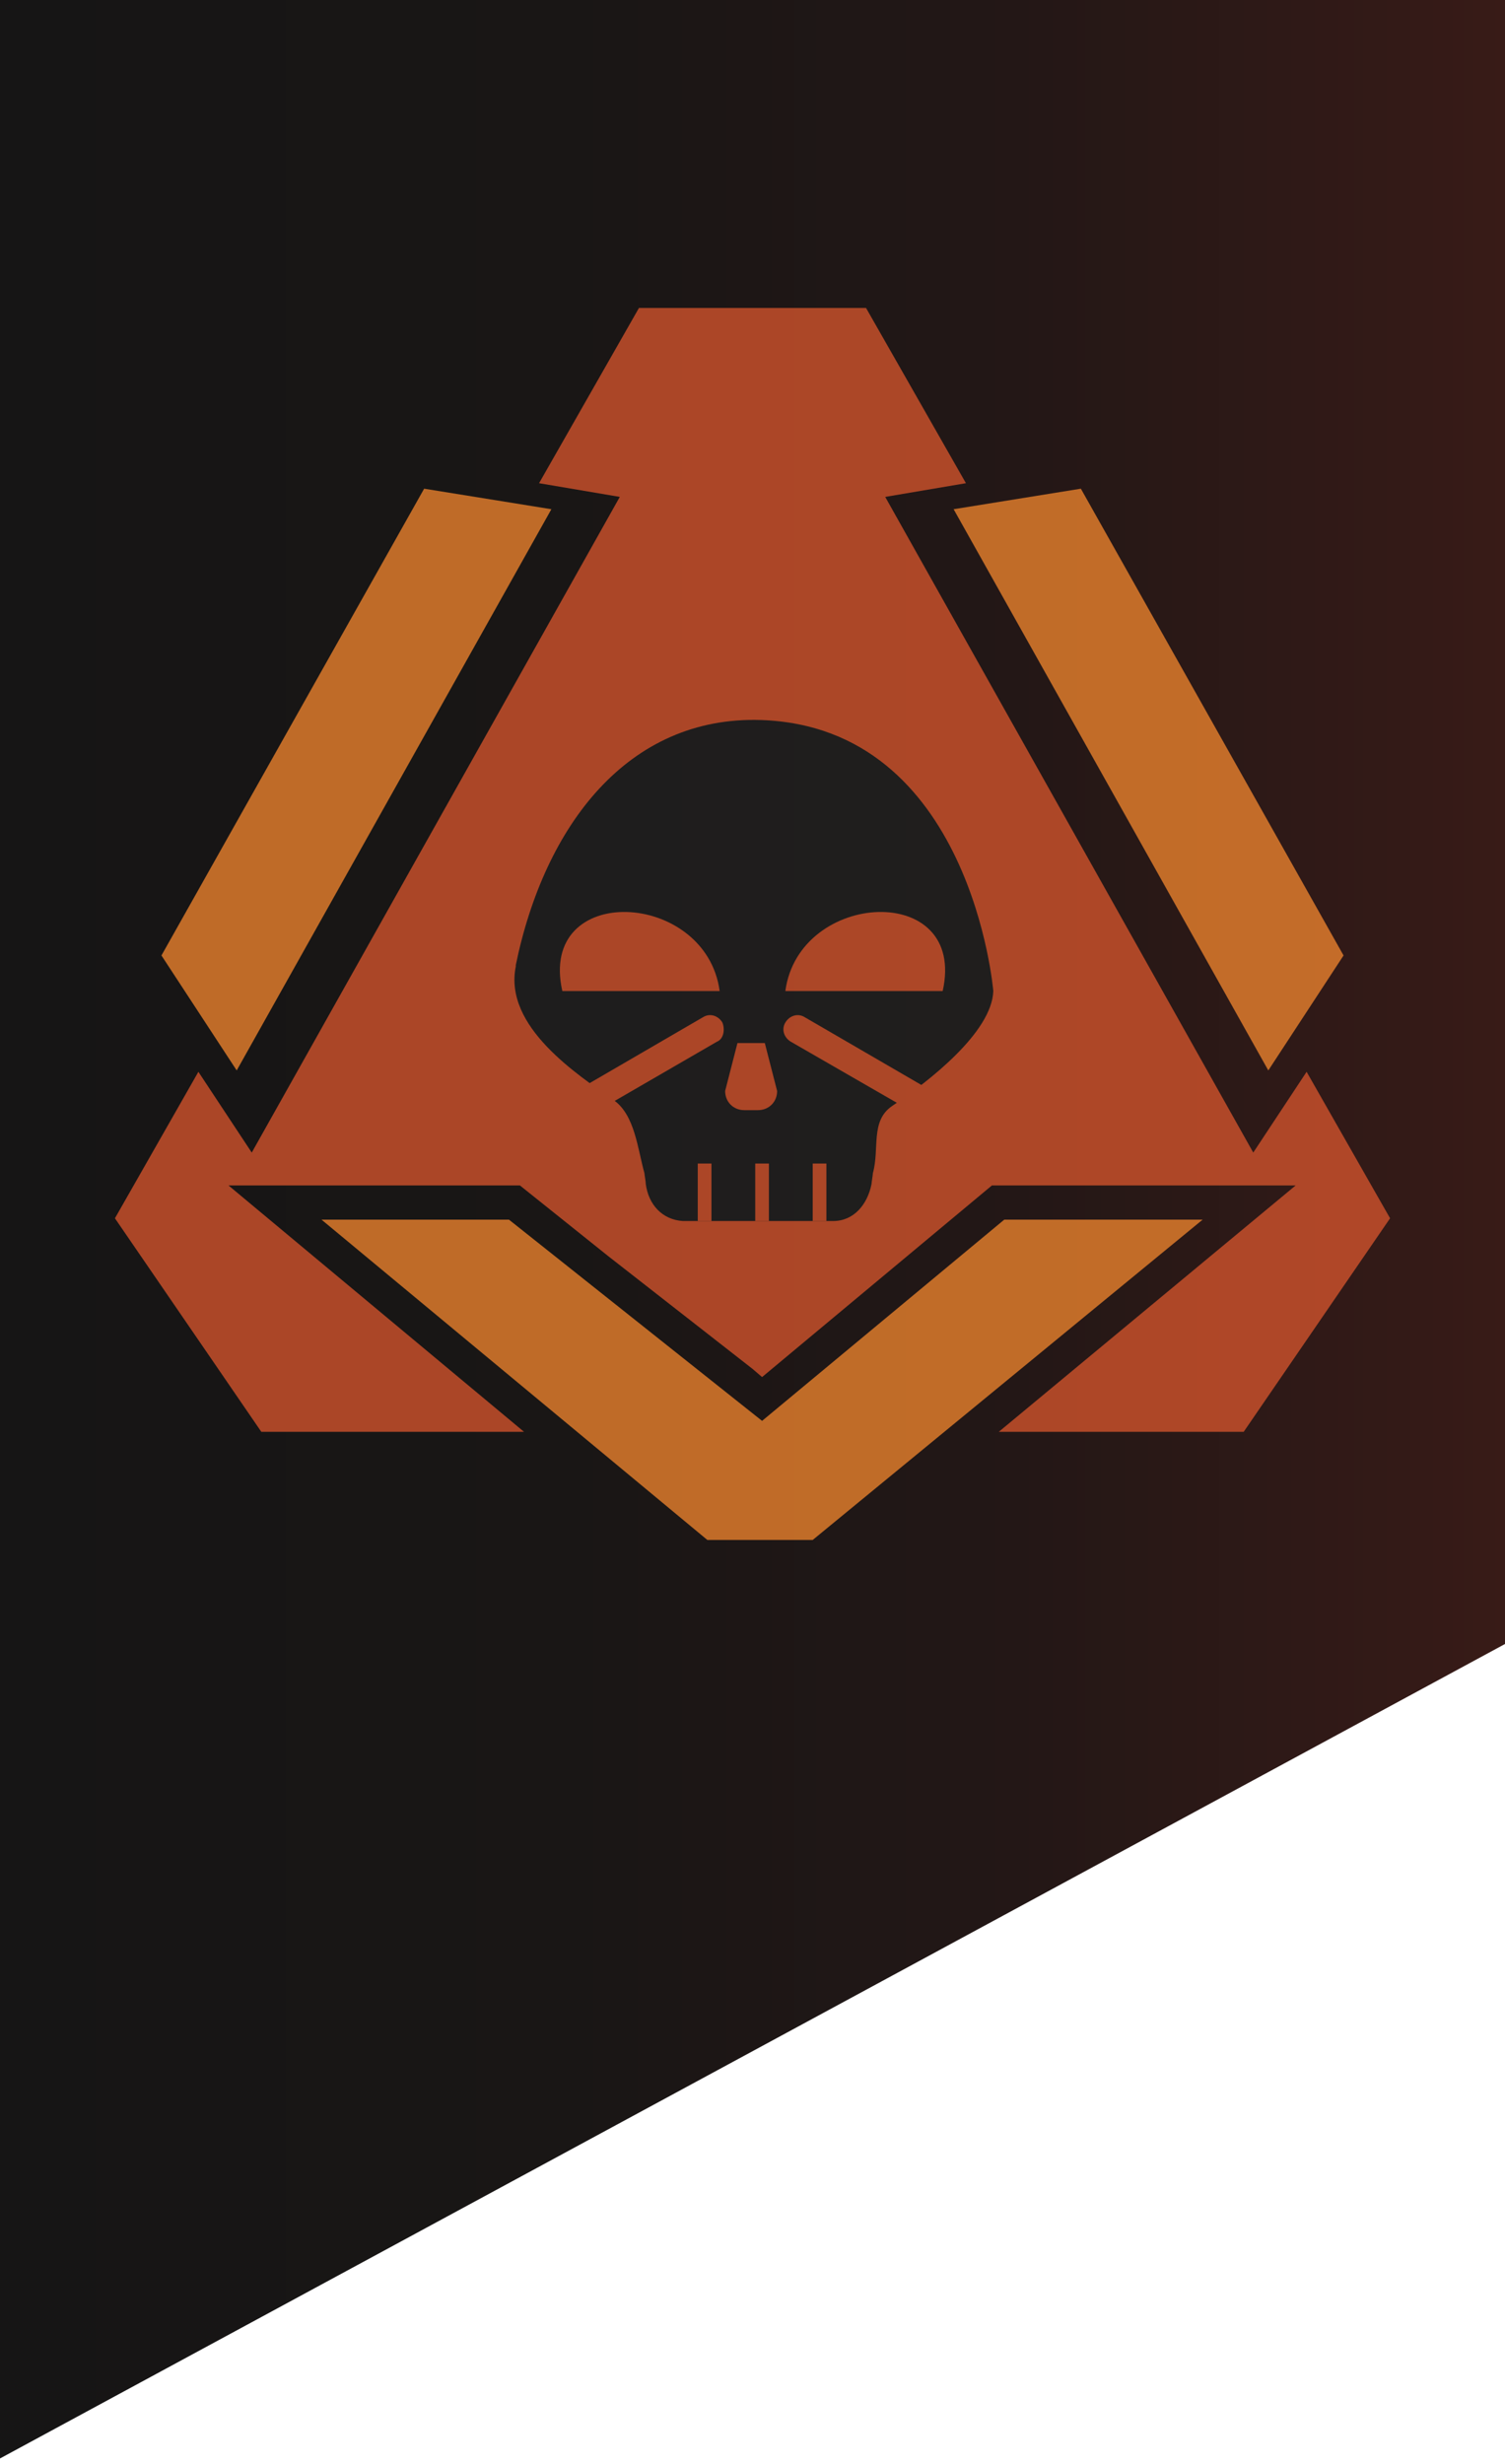 <?xml version="1.0" encoding="utf-8"?>
<!-- Generator: Adobe Illustrator 21.1.0, SVG Export Plug-In . SVG Version: 6.00 Build 0)  -->
<svg version="1.1" id="Layer_1" xmlns="http://www.w3.org/2000/svg" xmlns:xlink="http://www.w3.org/1999/xlink" x="0px" y="0px"
	 viewBox="0 0 110 180" enable-background="new 0 0 110 180" xml:space="preserve">
<linearGradient id="SVGID_1_" gradientUnits="userSpaceOnUse" x1="0" y1="89.821" x2="110" y2="89.821">
	<stop  offset="0" style="stop-color:#161515"/>
	<stop  offset="0.379" style="stop-color:#191615"/>
	<stop  offset="0.676" style="stop-color:#231716"/>
	<stop  offset="0.945" style="stop-color:#341A17"/>
	<stop  offset="1" style="stop-color:#381B17"/>
</linearGradient>
<polygon fill="url(#SVGID_1_)" points="110,120.1 0,179.6 0,0 110,0 "/>
<g opacity="0.8">
	<g>
		<polygon fill="#E8812D" points="11.8,69.8 31,35.7 40.3,37.2 17.3,78.2 		"/>
	</g>
	<g>
		<polygon fill="#CF532C" points="95.5,78.3 91.6,84.2 64.7,36.3 70.6,35.3 63.3,22.5 55,22.5 55,22.5 46.7,22.5 39.4,35.3 
			45.3,36.3 18.4,84.2 14.5,78.3 8.4,89 19.1,104.6 38.3,104.6 16.7,86.6 38,86.6 44.5,91.8 55,100 55,100 55.7,100.6 72.5,86.6 
			94.7,86.6 73,104.6 90.9,104.6 101.6,89 		"/>
	</g>
	<g>
		<polygon fill="#E8812D" points="98.2,69.8 79,35.7 69.7,37.2 92.7,78.2 		"/>
	</g>
	<path fill="#1F1F1F" d="M44.9,80.4c1.5,1.1,1.7,3.5,2.2,5.3c0,0.1,0.1,0.6,0.1,0.8c0.2,1.5,1.2,2.6,2.7,2.7h11
		c1.5,0,2.5-1.2,2.8-2.7c0-0.1,0.1-0.7,0.1-0.8c0.5-1.8-0.2-3.8,1.4-4.9c2.7-1.8,7.3-5.4,7.4-8.4c0,0-1.6-19.3-17-19.8
		c-9.7-0.3-15.8,7.7-17.9,17.9c0,0,0,0,0,0.1C36.8,75,42.2,78.5,44.9,80.4z"/>
	<g>
		<path fill="#CF532C" d="M52.8,74.7c-0.3-0.5-0.9-0.7-1.4-0.4l-11.7,6.8c0.6,0.4,1.1,1,1.3,1.6l11.4-6.6
			C52.9,75.9,53,75.2,52.8,74.7z"/>
	</g>
	<g>
		<path fill="#CF532C" d="M71.2,81.5l-12.4-7.2c-0.5-0.3-1.1-0.1-1.4,0.4c-0.3,0.5-0.1,1.1,0.4,1.4l12.5,7.2
			C70.4,82.7,70.7,82,71.2,81.5z"/>
	</g>
	<path fill="#CF532C" d="M55.9,76.2l0.9,3.5c0,0.8-0.6,1.4-1.4,1.4h-1c-0.8,0-1.4-0.6-1.4-1.4l0.9-3.5"/>
	<g>
		<g>
			<path fill="#CF532C" d="M41.1,72.4c-1.8-8,10.5-7.4,11.5,0C48.7,72.4,44.9,72.4,41.1,72.4z"/>
		</g>
		<g>
			<path fill="#CF532C" d="M68.9,72.4c1.8-8-10.5-7.4-11.5,0C61.3,72.4,65.1,72.4,68.9,72.4z"/>
		</g>
	</g>
	<line fill="none" stroke="#CF532C" stroke-miterlimit="10" x1="51.5" y1="89.2" x2="51.5" y2="85"/>
	<line fill="none" stroke="#CF532C" stroke-miterlimit="10" x1="55.7" y1="89.2" x2="55.7" y2="85"/>
	<line fill="none" stroke="#CF532C" stroke-miterlimit="10" x1="59.9" y1="89.2" x2="59.9" y2="85"/>
	<g>
		<polygon fill="#E8812D" points="87.9,89.1 73.4,89.1 55.7,103.8 37.2,89.1 23.5,89.1 51.7,112.5 59.4,112.5 		"/>
	</g>
</g>
</svg>
